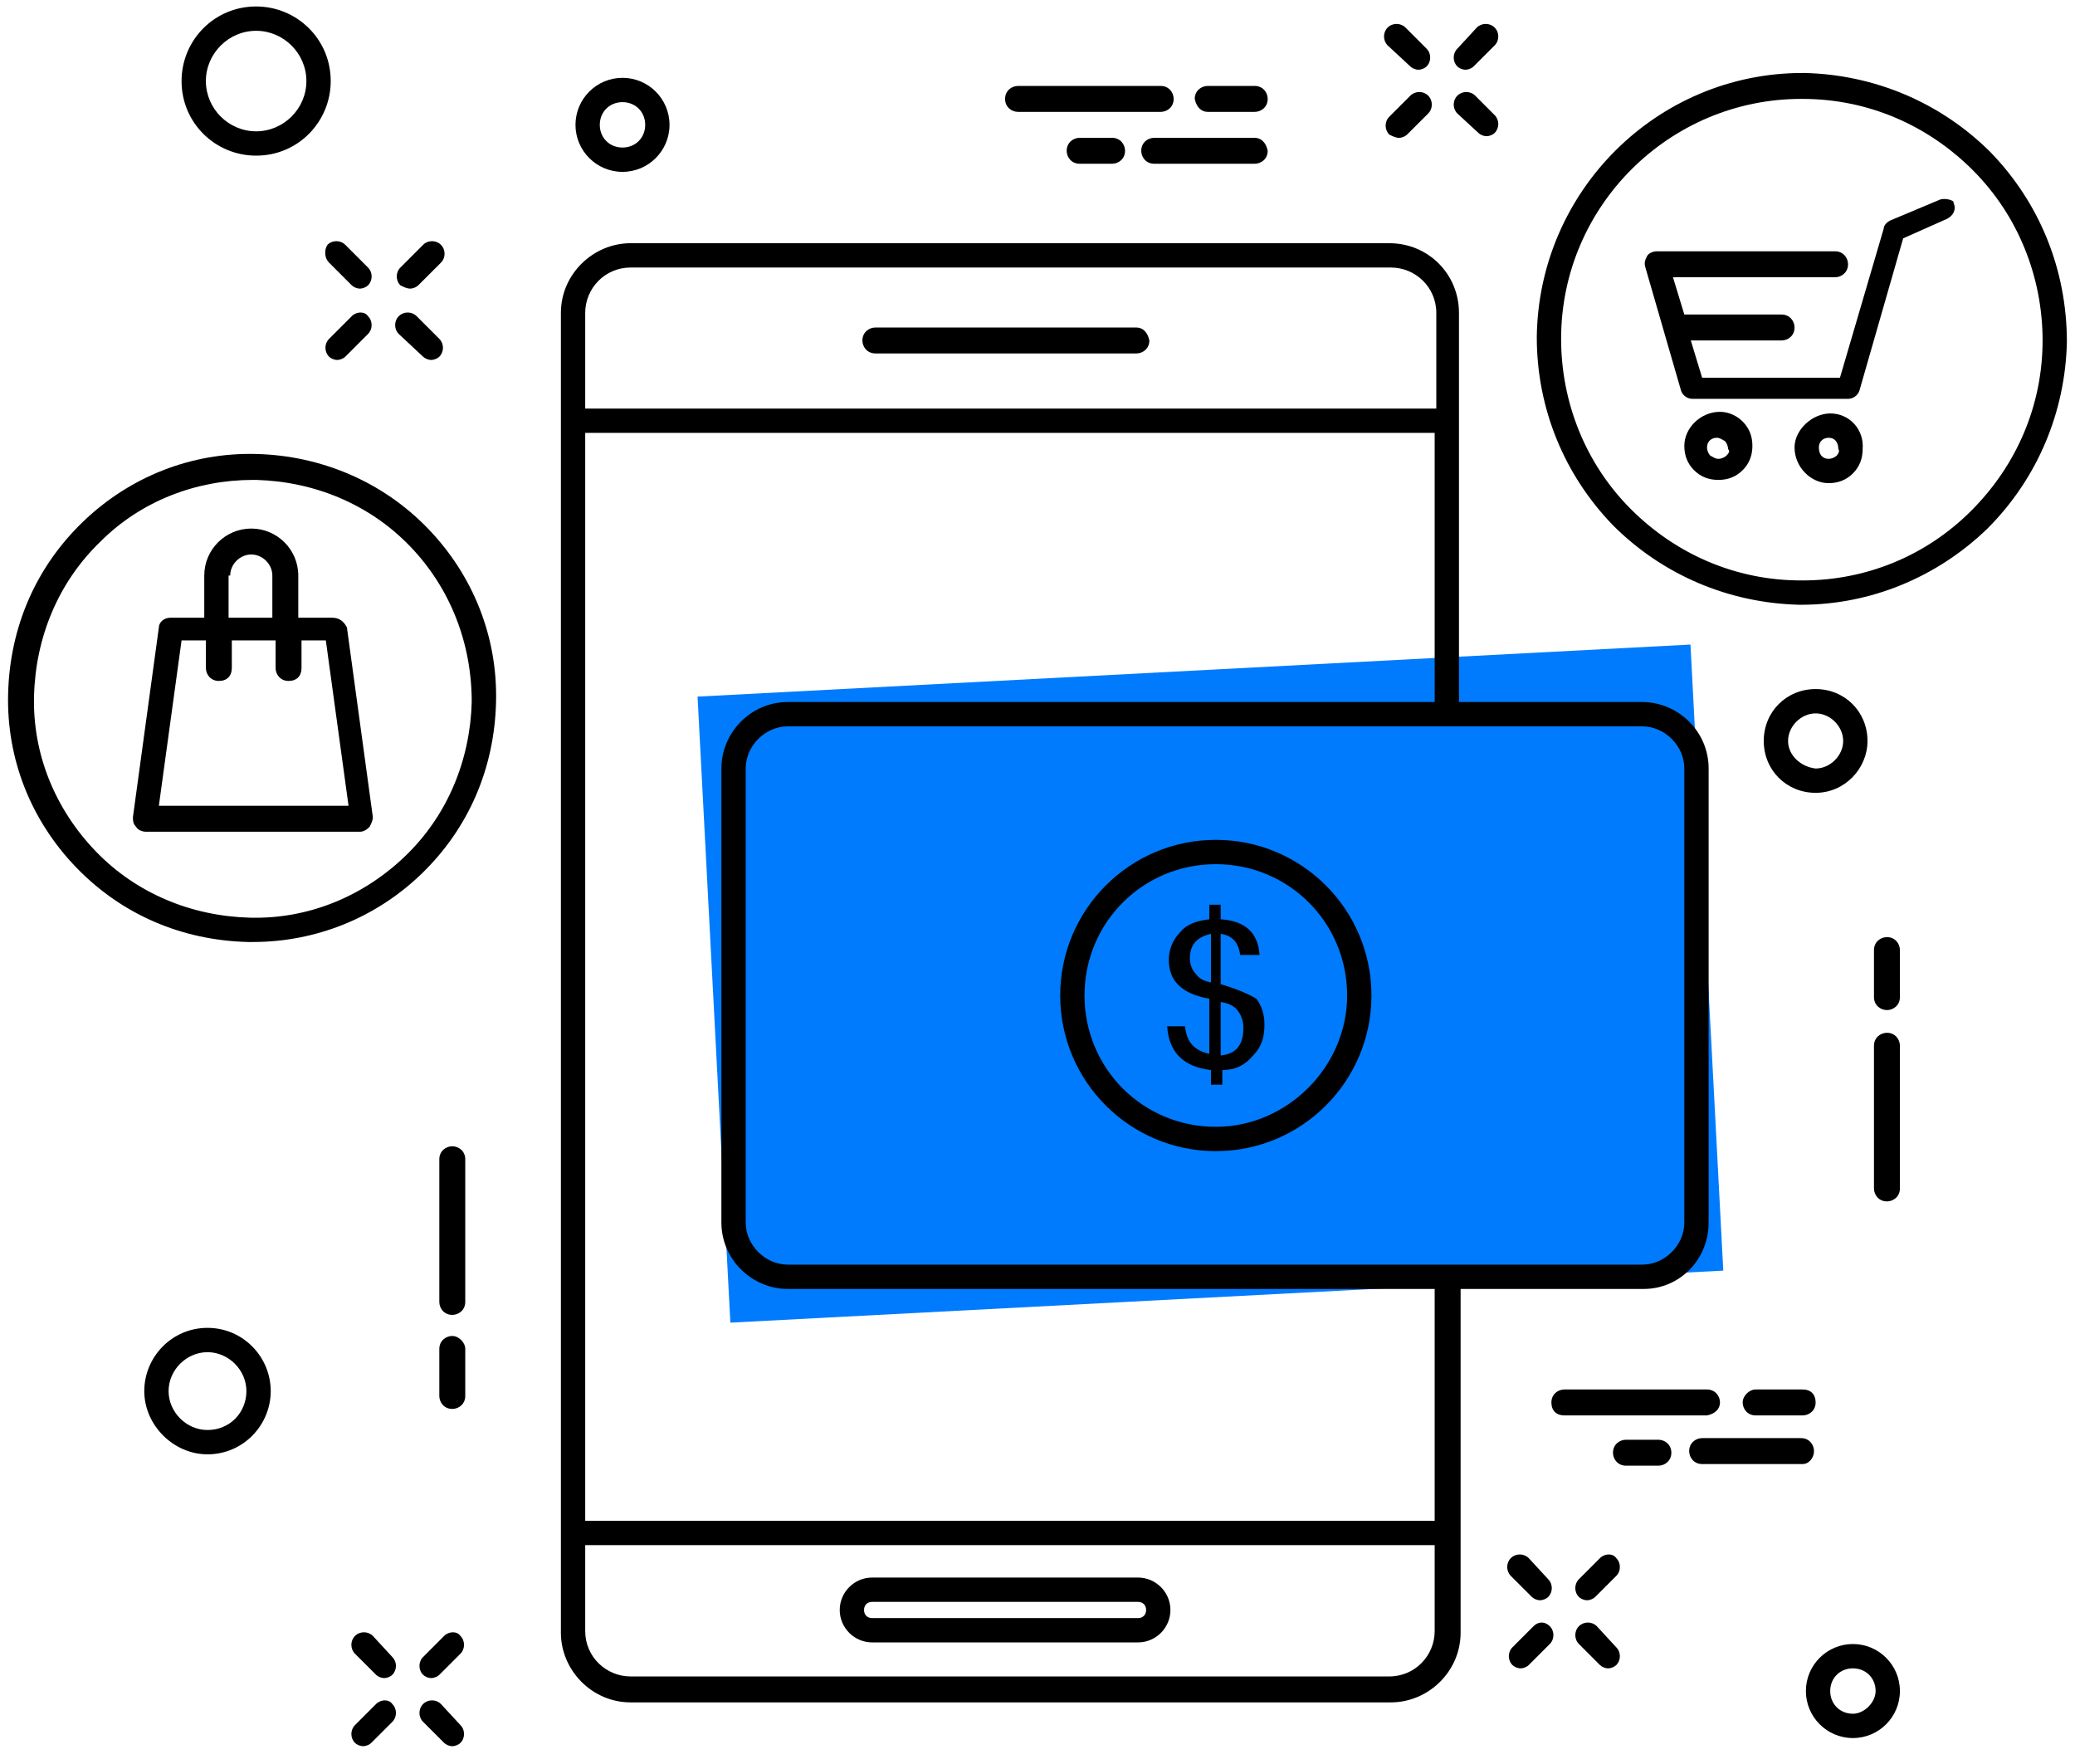 <?xml version="1.0" encoding="UTF-8"?>
<svg width="100px" height="85px" viewBox="0 0 100 85" version="1.1" xmlns="http://www.w3.org/2000/svg" xmlns:xlink="http://www.w3.org/1999/xlink">
    <!-- Generator: Sketch 48.2 (47327) - http://www.bohemiancoding.com/sketch -->
    <title>customer-4</title>
    <desc>Created with Sketch.</desc>
    <defs></defs>
    <g id="Artboard-5-Copy" stroke="none" stroke-width="1" fill="none" fill-rule="evenodd" transform="translate(-1165, -1785)">
        <g id="customer-4" transform="translate(1165, 1785)">
            <rect id="Rectangle-3" fill="#007BFE" transform="translate(58.333, 47.396) rotate(-3) translate(-58.333, -47.396) " x="34.375" y="32.292" width="47.917" height="30.208"></rect>
            <g id="Group" fill="#000000" fill-rule="nonzero">
                <path d="M15.859,12.656 L16.953,13.75 C17.031,13.828 17.188,13.906 17.344,13.906 C17.5,13.906 17.656,13.828 17.734,13.75 C17.969,13.516 17.969,13.125 17.734,12.891 L16.641,11.797 C16.406,11.562 16.016,11.562 15.781,11.797 C15.625,12.031 15.625,12.422 15.859,12.656 Z" id="Shape"></path>
                <path d="M20.391,17.188 C20.469,17.266 20.625,17.344 20.781,17.344 C20.938,17.344 21.094,17.266 21.172,17.188 C21.406,16.953 21.406,16.562 21.172,16.328 L20.078,15.234 C19.844,15 19.453,15 19.219,15.234 C18.984,15.469 18.984,15.859 19.219,16.094 L20.391,17.188 Z" id="Shape"></path>
                <path d="M16.953,15.234 L15.859,16.328 C15.625,16.562 15.625,16.953 15.859,17.188 C15.938,17.266 16.094,17.344 16.25,17.344 C16.406,17.344 16.562,17.266 16.641,17.188 L17.734,16.094 C17.969,15.859 17.969,15.469 17.734,15.234 C17.578,15 17.188,15 16.953,15.234 Z" id="Shape"></path>
                <path d="M19.766,13.906 C19.922,13.906 20.078,13.828 20.156,13.75 L21.25,12.656 C21.484,12.422 21.484,12.031 21.25,11.797 C21.016,11.562 20.625,11.562 20.391,11.797 L19.297,12.891 C19.062,13.125 19.062,13.516 19.297,13.75 C19.453,13.828 19.609,13.906 19.766,13.906 Z" id="Shape"></path>
                <path d="M12.344,7.5 C14.375,7.5 15.938,5.859 15.938,3.906 C15.938,1.875 14.297,0.312 12.344,0.312 C10.312,0.312 8.75,1.953 8.75,3.906 C8.75,5.938 10.391,7.5 12.344,7.5 Z M12.344,1.484 C13.672,1.484 14.766,2.578 14.766,3.906 C14.766,5.234 13.672,6.328 12.344,6.328 C11.016,6.328 9.922,5.234 9.922,3.906 C9.922,2.578 11.016,1.484 12.344,1.484 Z" id="Shape"></path>
                <path d="M10,63.984 C8.281,63.984 6.953,65.391 6.953,67.031 C6.953,68.672 8.359,70.078 10,70.078 C11.719,70.078 13.047,68.672 13.047,67.031 C13.047,65.391 11.719,63.984 10,63.984 Z M10,68.906 C8.984,68.906 8.125,68.047 8.125,67.031 C8.125,66.016 8.984,65.156 10,65.156 C11.016,65.156 11.875,66.016 11.875,67.031 C11.875,68.047 11.094,68.906 10,68.906 Z" id="Shape"></path>
                <path d="M54.766,15.781 L42.188,15.781 C41.875,15.781 41.562,16.016 41.562,16.406 C41.562,16.719 41.797,17.031 42.188,17.031 L54.766,17.031 C55.078,17.031 55.391,16.797 55.391,16.406 C55.312,16.016 55.078,15.781 54.766,15.781 Z" id="Shape"></path>
                <path d="M82.344,58.906 L82.344,37.031 C82.344,35.234 80.859,33.828 79.141,33.828 L70.312,33.828 L70.312,15.078 C70.312,13.203 68.828,11.719 66.953,11.719 L30.391,11.719 C28.594,11.719 27.031,13.203 27.031,15.078 L27.031,78.672 C27.031,80.469 28.516,82.031 30.391,82.031 L67.031,82.031 C68.828,82.031 70.391,80.547 70.391,78.672 L70.391,62.109 L79.219,62.109 C80.938,62.109 82.344,60.703 82.344,58.906 Z M28.203,15.078 C28.203,13.906 29.141,12.891 30.391,12.891 L67.031,12.891 C68.203,12.891 69.219,13.828 69.219,15.078 L69.219,19.688 L28.203,19.688 L28.203,15.078 Z M69.141,78.594 C69.141,79.766 68.203,80.781 66.953,80.781 L30.391,80.781 C29.219,80.781 28.203,79.844 28.203,78.594 L28.203,74.453 L69.141,74.453 L69.141,78.594 Z M69.141,73.281 L28.203,73.281 L28.203,20.859 L69.141,20.859 L69.141,33.828 L37.969,33.828 C36.172,33.828 34.766,35.312 34.766,37.031 L34.766,58.906 C34.766,60.703 36.25,62.109 37.969,62.109 L69.141,62.109 L69.141,73.281 Z M37.969,60.938 C36.875,60.938 35.938,60 35.938,58.906 L35.938,37.031 C35.938,35.938 36.875,35 37.969,35 L70.312,35 L79.141,35 C80.234,35 81.172,35.938 81.172,37.031 L81.172,58.906 C81.172,60 80.234,60.938 79.141,60.938 L37.969,60.938 Z" id="Shape"></path>
                <path d="M58.594,40.469 C54.453,40.469 51.094,43.828 51.094,47.969 C51.094,52.109 54.453,55.469 58.594,55.469 C62.734,55.469 66.094,52.109 66.094,47.969 C66.094,43.828 62.734,40.469 58.594,40.469 Z M58.594,54.297 C55.078,54.297 52.266,51.484 52.266,47.969 C52.266,44.453 55.078,41.641 58.594,41.641 C62.109,41.641 64.922,44.453 64.922,47.969 C64.922,51.406 62.031,54.297 58.594,54.297 Z" id="Shape"></path>
                <path d="M12.344,21.875 C9.219,21.797 6.25,22.969 3.984,25.156 C1.719,27.344 0.469,30.234 0.391,33.438 C0.312,36.562 1.484,39.531 3.672,41.797 C5.859,44.062 8.75,45.312 11.953,45.391 C12.031,45.391 12.109,45.391 12.188,45.391 C15.234,45.391 18.125,44.219 20.312,42.109 C22.578,39.922 23.828,37.031 23.906,33.828 C23.984,30.703 22.812,27.734 20.625,25.469 C18.438,23.203 15.469,21.953 12.344,21.875 Z M22.734,33.828 C22.656,36.641 21.562,39.297 19.531,41.25 C17.5,43.203 14.844,44.297 12.031,44.219 C9.219,44.141 6.562,43.047 4.609,41.016 C2.656,38.984 1.562,36.328 1.641,33.516 C1.719,30.703 2.812,28.047 4.844,26.094 C6.797,24.141 9.453,23.125 12.188,23.125 C12.266,23.125 12.344,23.125 12.344,23.125 C15.156,23.203 17.812,24.297 19.766,26.328 C21.719,28.359 22.734,31.016 22.734,33.828 Z" id="Shape"></path>
                <path d="M95.938,7.344 C93.516,4.922 90.312,3.594 86.953,3.516 C86.953,3.516 86.875,3.516 86.875,3.516 C79.844,3.516 74.141,9.219 74.062,16.25 C74.062,19.688 75.391,22.891 77.734,25.312 C80.156,27.734 83.359,29.062 86.719,29.141 C86.719,29.141 86.797,29.141 86.797,29.141 C90.156,29.141 93.359,27.812 95.781,25.469 C98.203,23.047 99.531,19.844 99.609,16.484 C99.609,12.969 98.281,9.766 95.938,7.344 Z M95,24.609 C92.812,26.797 89.922,27.969 86.875,27.969 C86.875,27.969 86.797,27.969 86.797,27.969 C83.672,27.969 80.781,26.719 78.594,24.531 C76.406,22.344 75.234,19.375 75.234,16.328 C75.234,9.922 80.469,4.766 86.797,4.766 C86.797,4.766 86.875,4.766 86.875,4.766 C90,4.766 92.891,6.016 95.078,8.203 C97.266,10.391 98.438,13.359 98.438,16.406 C98.438,19.531 97.188,22.422 95,24.609 Z" id="Shape"></path>
                <path d="M93.516,9.609 L91.094,10.625 C90.938,10.703 90.781,10.859 90.781,11.016 L88.672,18.203 L82.031,18.203 L81.484,16.406 L85.859,16.406 C86.172,16.406 86.484,16.172 86.484,15.781 C86.484,15.469 86.25,15.156 85.859,15.156 C85.859,15.156 85.859,15.156 85.859,15.156 L81.172,15.156 C81.172,15.156 81.172,15.156 81.172,15.156 L80.625,13.359 L88.438,13.359 C88.75,13.359 89.062,13.125 89.062,12.734 C89.062,12.422 88.828,12.109 88.438,12.109 C88.438,12.109 88.438,12.109 88.438,12.109 L79.844,12.109 C79.688,12.109 79.453,12.188 79.375,12.344 C79.297,12.5 79.219,12.656 79.297,12.891 L81.016,18.828 C81.094,19.062 81.328,19.219 81.562,19.219 C81.562,19.219 81.562,19.219 81.562,19.219 L89.062,19.219 C89.297,19.219 89.531,19.062 89.609,18.828 L91.719,11.484 L93.828,10.547 C94.141,10.391 94.297,10.078 94.141,9.766 C94.219,9.688 93.828,9.531 93.516,9.609 Z" id="Shape"></path>
                <path d="M88.203,19.922 C87.344,19.922 86.484,20.703 86.484,21.562 C86.484,22.5 87.266,23.281 88.125,23.281 C88.125,23.281 88.125,23.281 88.125,23.281 C88.594,23.281 88.984,23.125 89.297,22.812 C89.609,22.5 89.766,22.109 89.766,21.641 C89.844,20.703 89.141,19.922 88.203,19.922 Z M88.516,21.953 C88.438,22.031 88.281,22.109 88.125,22.109 C87.812,22.109 87.656,21.875 87.656,21.562 C87.656,21.25 87.891,21.094 88.125,21.094 C88.125,21.094 88.125,21.094 88.125,21.094 C88.438,21.094 88.594,21.328 88.594,21.641 C88.672,21.719 88.594,21.875 88.516,21.953 Z" id="Shape"></path>
                <path d="M82.891,19.844 C82.891,19.844 82.891,19.844 82.891,19.844 C81.953,19.844 81.172,20.625 81.172,21.484 C81.172,21.953 81.328,22.344 81.641,22.656 C81.953,22.969 82.344,23.125 82.812,23.125 C82.812,23.125 82.812,23.125 82.812,23.125 C83.281,23.125 83.672,22.969 83.984,22.656 C84.297,22.344 84.453,21.953 84.453,21.484 C84.453,21.016 84.297,20.625 83.984,20.312 C83.75,20.078 83.359,19.844 82.891,19.844 Z M83.203,21.953 C83.125,22.031 82.969,22.109 82.812,22.109 C82.656,22.109 82.578,22.031 82.422,21.953 C82.344,21.875 82.266,21.719 82.266,21.562 C82.266,21.25 82.5,21.094 82.734,21.094 C82.891,21.094 82.969,21.172 83.125,21.25 C83.203,21.328 83.281,21.484 83.281,21.641 C83.359,21.719 83.359,21.797 83.203,21.953 Z" id="Shape"></path>
                <path d="M67.969,3.203 C68.047,3.281 68.203,3.359 68.359,3.359 C68.516,3.359 68.672,3.281 68.75,3.203 C68.984,2.969 68.984,2.578 68.75,2.344 L67.734,1.328 C67.5,1.094 67.109,1.094 66.875,1.328 C66.641,1.562 66.641,1.953 66.875,2.188 L67.969,3.203 Z" id="Shape"></path>
                <path d="M71.25,6.406 C71.328,6.484 71.484,6.562 71.641,6.562 C71.797,6.562 71.953,6.484 72.031,6.406 C72.266,6.172 72.266,5.781 72.031,5.547 L71.094,4.609 C70.859,4.375 70.469,4.375 70.234,4.609 C70,4.844 70,5.234 70.234,5.469 L71.25,6.406 Z" id="Shape"></path>
                <path d="M67.422,6.641 C67.578,6.641 67.734,6.562 67.812,6.484 L68.828,5.469 C69.062,5.234 69.062,4.844 68.828,4.609 C68.594,4.375 68.203,4.375 67.969,4.609 L66.953,5.625 C66.719,5.859 66.719,6.25 66.953,6.484 C67.109,6.562 67.266,6.641 67.422,6.641 Z" id="Shape"></path>
                <path d="M70.625,3.359 C70.781,3.359 70.938,3.281 71.016,3.203 L72.031,2.188 C72.266,1.953 72.266,1.562 72.031,1.328 C71.797,1.094 71.406,1.094 71.172,1.328 L70.234,2.344 C70,2.578 70,2.969 70.234,3.203 C70.312,3.281 70.469,3.359 70.625,3.359 Z" id="Shape"></path>
                <path d="M73.672,75.078 C73.438,74.844 73.047,74.844 72.812,75.078 C72.578,75.312 72.578,75.703 72.812,75.938 L73.828,76.953 C73.906,77.031 74.062,77.109 74.219,77.109 C74.375,77.109 74.531,77.031 74.609,76.953 C74.844,76.719 74.844,76.328 74.609,76.094 L73.672,75.078 Z" id="Shape"></path>
                <path d="M76.953,78.359 C76.719,78.125 76.328,78.125 76.094,78.359 C75.859,78.594 75.859,78.984 76.094,79.219 L77.109,80.234 C77.188,80.312 77.344,80.391 77.5,80.391 C77.656,80.391 77.812,80.312 77.891,80.234 C78.125,80 78.125,79.609 77.891,79.375 L76.953,78.359 Z" id="Shape"></path>
                <path d="M73.906,78.359 L72.891,79.375 C72.656,79.609 72.656,80 72.891,80.234 C72.969,80.312 73.125,80.391 73.281,80.391 C73.438,80.391 73.594,80.312 73.672,80.234 L74.688,79.219 C74.922,78.984 74.922,78.594 74.688,78.359 C74.453,78.125 74.141,78.125 73.906,78.359 Z" id="Shape"></path>
                <path d="M77.109,75.078 L76.094,76.094 C75.859,76.328 75.859,76.719 76.094,76.953 C76.172,77.031 76.328,77.109 76.484,77.109 C76.641,77.109 76.797,77.031 76.875,76.953 L77.891,75.938 C78.125,75.703 78.125,75.312 77.891,75.078 C77.734,74.844 77.344,74.844 77.109,75.078 Z" id="Shape"></path>
                <path d="M17.969,78.828 C17.734,78.594 17.344,78.594 17.109,78.828 C16.875,79.062 16.875,79.453 17.109,79.688 L18.125,80.703 C18.203,80.781 18.359,80.859 18.516,80.859 C18.672,80.859 18.828,80.781 18.906,80.703 C19.141,80.469 19.141,80.078 18.906,79.844 L17.969,78.828 Z" id="Shape"></path>
                <path d="M21.25,82.109 C21.016,81.875 20.625,81.875 20.391,82.109 C20.156,82.344 20.156,82.734 20.391,82.969 L21.406,83.984 C21.484,84.062 21.641,84.141 21.797,84.141 C21.953,84.141 22.109,84.062 22.188,83.984 C22.422,83.75 22.422,83.359 22.188,83.125 L21.25,82.109 Z" id="Shape"></path>
                <path d="M18.125,82.109 L17.109,83.125 C16.875,83.359 16.875,83.75 17.109,83.984 C17.188,84.062 17.344,84.141 17.5,84.141 C17.656,84.141 17.812,84.062 17.891,83.984 L18.906,82.969 C19.141,82.734 19.141,82.344 18.906,82.109 C18.75,81.875 18.359,81.875 18.125,82.109 Z" id="Shape"></path>
                <path d="M21.406,78.828 L20.391,79.844 C20.156,80.078 20.156,80.469 20.391,80.703 C20.469,80.781 20.625,80.859 20.781,80.859 C20.938,80.859 21.094,80.781 21.172,80.703 L22.188,79.688 C22.422,79.453 22.422,79.062 22.188,78.828 C22.031,78.594 21.641,78.594 21.406,78.828 Z" id="Shape"></path>
                <path d="M30,8.281 C31.25,8.281 32.266,7.266 32.266,6.016 C32.266,4.766 31.25,3.75 30,3.75 C28.75,3.75 27.734,4.766 27.734,6.016 C27.734,7.266 28.75,8.281 30,8.281 Z M30,4.922 C30.625,4.922 31.094,5.391 31.094,6.016 C31.094,6.641 30.625,7.109 30,7.109 C29.375,7.109 28.906,6.641 28.906,6.016 C28.906,5.391 29.375,4.922 30,4.922 Z" id="Shape"></path>
                <path d="M89.297,79.219 C88.047,79.219 87.031,80.234 87.031,81.484 C87.031,82.734 88.047,83.75 89.297,83.75 C90.547,83.75 91.562,82.734 91.562,81.484 C91.562,80.234 90.547,79.219 89.297,79.219 Z M89.297,82.578 C88.672,82.578 88.203,82.109 88.203,81.484 C88.203,80.859 88.672,80.391 89.297,80.391 C89.922,80.391 90.391,80.859 90.391,81.484 C90.391,82.031 89.844,82.578 89.297,82.578 Z" id="Shape"></path>
                <path d="M90,35.703 C90,34.297 88.906,33.203 87.5,33.203 C86.094,33.203 85,34.297 85,35.703 C85,37.109 86.094,38.203 87.5,38.203 C88.906,38.203 90,37.031 90,35.703 Z M86.172,35.703 C86.172,35 86.797,34.375 87.5,34.375 C88.203,34.375 88.828,35 88.828,35.703 C88.828,36.406 88.203,37.031 87.5,37.031 C86.797,36.953 86.172,36.406 86.172,35.703 Z" id="Shape"></path>
                <path d="M21.797,55.234 C21.484,55.234 21.172,55.469 21.172,55.859 L21.172,62.734 C21.172,63.047 21.406,63.359 21.797,63.359 C22.109,63.359 22.422,63.125 22.422,62.734 L22.422,55.859 C22.422,55.469 22.109,55.234 21.797,55.234 Z" id="Shape"></path>
                <path d="M21.797,64.375 C21.484,64.375 21.172,64.609 21.172,65 L21.172,67.266 C21.172,67.578 21.406,67.891 21.797,67.891 C22.109,67.891 22.422,67.656 22.422,67.266 L22.422,65 C22.422,64.688 22.109,64.375 21.797,64.375 Z" id="Shape"></path>
                <path d="M90.312,57.266 C90.312,57.578 90.547,57.891 90.938,57.891 C91.25,57.891 91.562,57.656 91.562,57.266 L91.562,50.391 C91.562,50.078 91.328,49.766 90.938,49.766 C90.625,49.766 90.312,50 90.312,50.391 L90.312,57.266 Z" id="Shape"></path>
                <path d="M90.938,48.672 C91.25,48.672 91.562,48.438 91.562,48.047 L91.562,45.781 C91.562,45.469 91.328,45.156 90.938,45.156 C90.625,45.156 90.312,45.391 90.312,45.781 L90.312,48.047 C90.312,48.438 90.625,48.672 90.938,48.672 Z" id="Shape"></path>
                <path d="M49.062,5.391 L55.938,5.391 C56.25,5.391 56.562,5.156 56.562,4.766 C56.562,4.453 56.328,4.141 55.938,4.141 L49.062,4.141 C48.75,4.141 48.438,4.375 48.438,4.766 C48.438,5.156 48.75,5.391 49.062,5.391 Z" id="Shape"></path>
                <path d="M58.203,5.391 L60.469,5.391 C60.781,5.391 61.094,5.156 61.094,4.766 C61.094,4.453 60.859,4.141 60.469,4.141 L58.203,4.141 C57.891,4.141 57.578,4.375 57.578,4.766 C57.656,5.156 57.891,5.391 58.203,5.391 Z" id="Shape"></path>
                <path d="M60.469,6.641 L55.625,6.641 C55.312,6.641 55,6.875 55,7.266 C55,7.578 55.234,7.891 55.625,7.891 L60.469,7.891 C60.781,7.891 61.094,7.656 61.094,7.266 C61.016,6.875 60.781,6.641 60.469,6.641 Z" id="Shape"></path>
                <path d="M52.031,6.641 C51.719,6.641 51.406,6.875 51.406,7.266 C51.406,7.578 51.641,7.891 52.031,7.891 L53.594,7.891 C53.906,7.891 54.219,7.656 54.219,7.266 C54.219,6.953 53.984,6.641 53.594,6.641 L52.031,6.641 Z" id="Shape"></path>
                <path d="M82.891,67.578 C82.891,67.266 82.656,66.953 82.266,66.953 L75.391,66.953 C75.078,66.953 74.766,67.188 74.766,67.578 C74.766,67.969 75,68.203 75.391,68.203 L82.266,68.203 C82.656,68.125 82.891,67.891 82.891,67.578 Z" id="Shape"></path>
                <path d="M83.984,67.578 C83.984,67.891 84.219,68.203 84.609,68.203 L86.875,68.203 C87.188,68.203 87.5,67.969 87.5,67.578 C87.5,67.188 87.266,66.953 86.875,66.953 L84.609,66.953 C84.297,66.953 83.984,67.266 83.984,67.578 Z" id="Shape"></path>
                <path d="M87.422,69.922 C87.422,69.609 87.188,69.297 86.797,69.297 L82.031,69.297 C81.719,69.297 81.406,69.531 81.406,69.922 C81.406,70.234 81.641,70.547 82.031,70.547 L86.875,70.547 C87.188,70.547 87.422,70.234 87.422,69.922 Z" id="Shape"></path>
                <path d="M79.922,69.375 L78.359,69.375 C78.047,69.375 77.734,69.609 77.734,70 C77.734,70.312 77.969,70.625 78.359,70.625 L79.922,70.625 C80.234,70.625 80.547,70.391 80.547,70 C80.547,69.609 80.234,69.375 79.922,69.375 Z" id="Shape"></path>
                <path d="M58.828,47.422 L58.828,45 C59.375,45.078 59.688,45.391 59.766,46.016 L60.703,46.016 C60.625,44.922 60,44.375 58.828,44.297 L58.828,43.594 L58.281,43.594 L58.281,44.297 C57.656,44.375 57.188,44.531 56.875,44.922 C56.562,45.234 56.328,45.703 56.328,46.25 C56.328,47.266 56.953,47.891 58.281,48.125 L58.281,50.781 C57.578,50.625 57.188,50.234 57.109,49.453 L56.25,49.453 C56.328,50.703 57.031,51.406 58.359,51.562 L58.359,52.266 L58.906,52.266 L58.906,51.562 C59.531,51.562 60,51.328 60.391,50.859 C60.781,50.469 60.938,50 60.938,49.375 C60.938,48.828 60.781,48.438 60.547,48.125 C60.156,47.891 59.609,47.656 58.828,47.422 Z M58.359,47.344 C58.047,47.266 57.812,47.188 57.656,46.953 C57.5,46.797 57.344,46.562 57.344,46.172 C57.344,45.547 57.656,45.156 58.359,45 L58.359,47.344 Z M58.828,50.859 L58.828,48.281 C59.297,48.359 59.531,48.516 59.688,48.75 C59.844,48.984 59.922,49.219 59.922,49.531 C59.922,50.312 59.609,50.781 58.828,50.859 Z" id="Shape"></path>
                <path d="M16.016,29.766 L14.375,29.766 L14.375,27.734 C14.375,26.484 13.359,25.469 12.109,25.469 C10.859,25.469 9.844,26.484 9.844,27.734 L9.844,29.766 L8.203,29.766 C7.891,29.766 7.656,30 7.656,30.234 L6.406,39.375 C6.406,39.531 6.406,39.688 6.562,39.844 C6.641,40 6.875,40.078 7.031,40.078 L17.344,40.078 C17.5,40.078 17.656,40 17.812,39.844 C17.891,39.688 17.969,39.531 17.969,39.375 L16.719,30.234 C16.562,29.922 16.328,29.766 16.016,29.766 Z M11.094,27.734 C11.094,27.188 11.562,26.719 12.109,26.719 C12.656,26.719 13.125,27.188 13.125,27.734 L13.125,29.766 L11.016,29.766 L11.016,27.734 L11.094,27.734 Z M7.656,38.828 L8.75,30.859 L9.922,30.859 L9.922,32.188 C9.922,32.5 10.156,32.812 10.547,32.812 C10.938,32.812 11.172,32.578 11.172,32.188 L11.172,30.859 L13.281,30.859 L13.281,32.188 C13.281,32.5 13.516,32.812 13.906,32.812 C14.297,32.812 14.531,32.578 14.531,32.188 L14.531,30.859 L15.703,30.859 L16.797,38.828 L7.656,38.828 Z" id="Shape"></path>
                <path d="M42.031,79.141 L54.844,79.141 C55.703,79.141 56.406,78.438 56.406,77.578 C56.406,76.719 55.703,76.016 54.844,76.016 L42.031,76.016 C41.172,76.016 40.469,76.719 40.469,77.578 C40.469,78.438 41.172,79.141 42.031,79.141 Z M42.031,77.188 L54.844,77.188 C55.078,77.188 55.234,77.344 55.234,77.578 C55.234,77.812 55.078,77.969 54.844,77.969 L42.031,77.969 C41.797,77.969 41.641,77.812 41.641,77.578 C41.641,77.344 41.797,77.188 42.031,77.188 Z" id="Shape"></path>
            </g>
        </g>
    </g>
</svg>